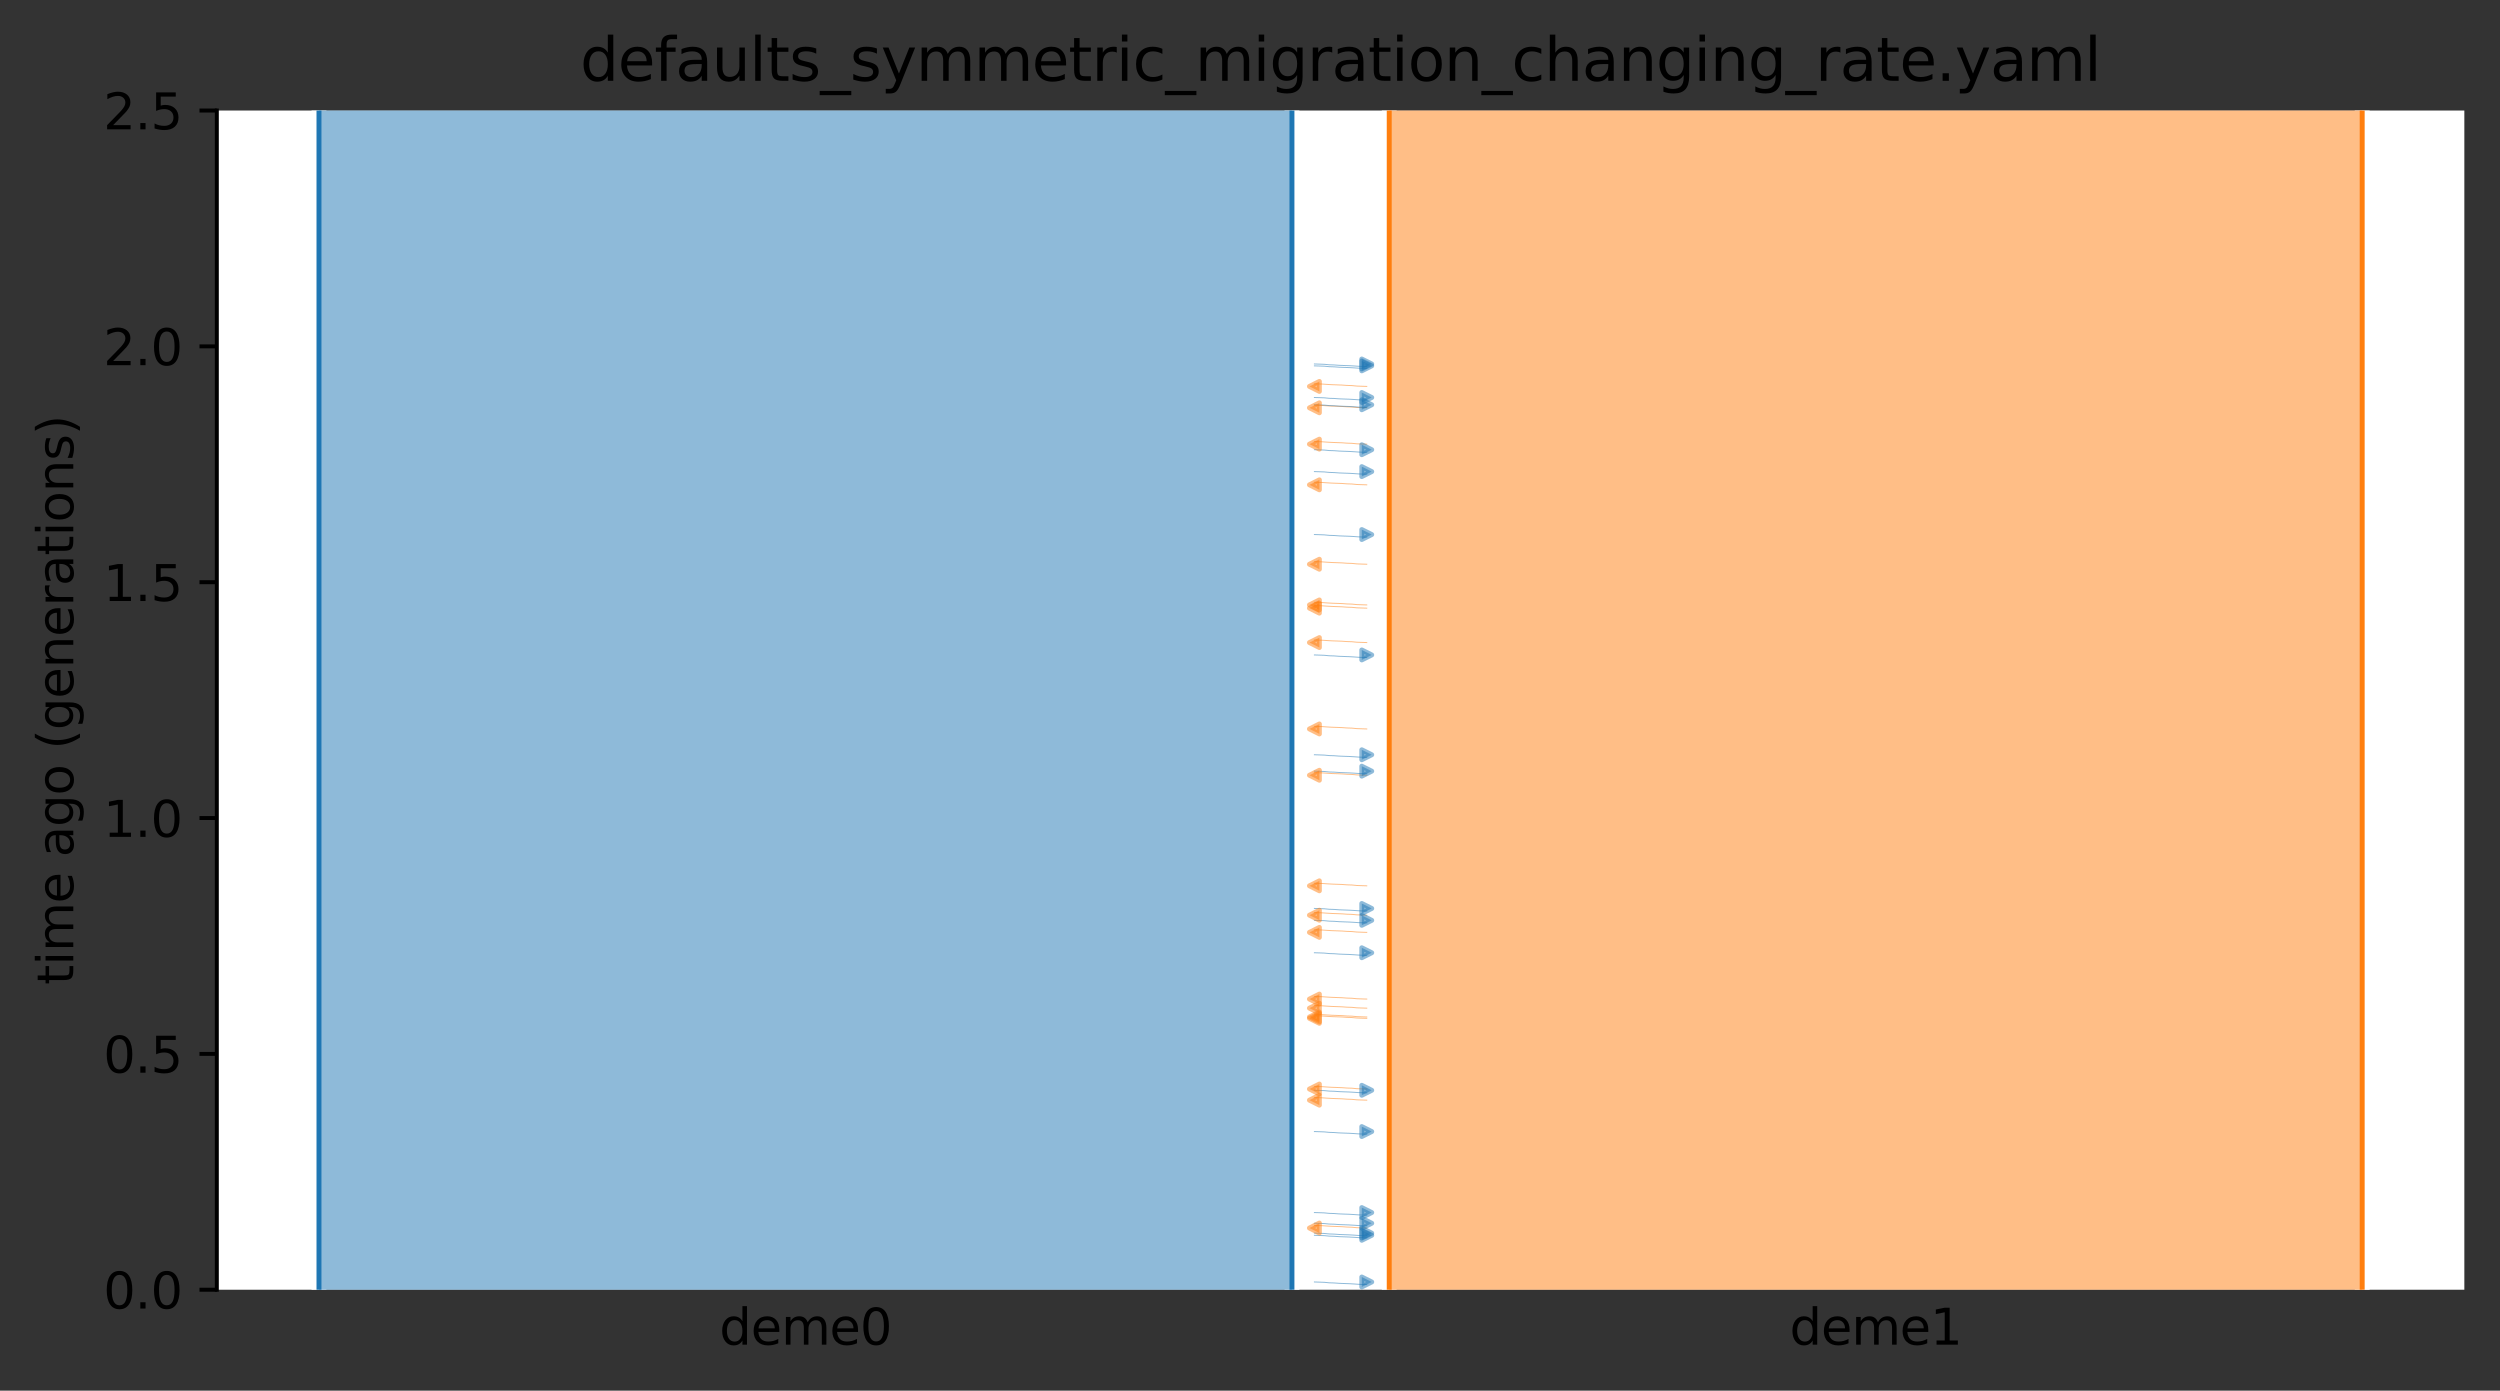 <?xml version="1.0" encoding="utf-8" standalone="no"?>
<!DOCTYPE svg PUBLIC "-//W3C//DTD SVG 1.1//EN"
  "http://www.w3.org/Graphics/SVG/1.1/DTD/svg11.dtd">
<svg xmlns:xlink="http://www.w3.org/1999/xlink" width="504.8pt" height="280.8pt" viewBox="0 0 504.8 280.8" xmlns="http://www.w3.org/2000/svg" version="1.1">
 <rect x="0" y="0" width="504.8" height="280.8" fill="#333333" stroke="none"/>
 <defs>
  <style type="text/css">*{stroke-linejoin: round; stroke-linecap: butt}</style>
 </defs>
 <g id="figure_1">
  <g id="patch_1">
   <path d="M 0 280.8 
L 504.8 280.8 
L 504.8 0 
L 0 0 
L 0 280.8 
z
" style="fill: none"/>
  </g>
  <g id="axes_1">
   <g id="patch_2">
    <path d="M 43.781 260.422 
L 497.6 260.422 
L 497.6 22.318 
L 43.781 22.318 
z
" style="fill: #ffffff"/>
   </g>
   <path d="M 275.975 122.148 
L 274.975 122.116 
L 273.975 122.079 
L 272.975 121.981 
L 271.975 121.949 
L 270.975 121.875 
L 269.975 121.837 
L 268.975 121.801 
L 267.975 121.744 
L 266.975 121.673 
L 265.406 121.621 
" clip-path="url(#p2b659c53b1)" style="fill: none; stroke: #ff7f0e; stroke-opacity: 0.5; stroke-width: 0.2; stroke-linecap: square"/>
   <path d="M 275.975 82.345 
L 274.975 82.314 
L 273.975 82.277 
L 272.975 82.179 
L 271.975 82.147 
L 270.975 82.073 
L 269.975 82.034 
L 268.975 81.999 
L 267.975 81.941 
L 266.975 81.871 
L 265.406 81.819 
" clip-path="url(#p2b659c53b1)" style="fill: none; stroke: #ff7f0e; stroke-opacity: 0.5; stroke-width: 0.2; stroke-linecap: square"/>
   <path d="M 275.975 97.896 
L 274.975 97.864 
L 273.975 97.827 
L 272.975 97.73 
L 271.975 97.697 
L 270.975 97.623 
L 269.975 97.585 
L 268.975 97.549 
L 267.975 97.492 
L 266.975 97.421 
L 265.406 97.369 
" clip-path="url(#p2b659c53b1)" style="fill: none; stroke: #ff7f0e; stroke-opacity: 0.5; stroke-width: 0.2; stroke-linecap: square"/>
   <path d="M 275.975 78.024 
L 274.975 77.992 
L 273.975 77.955 
L 272.975 77.858 
L 271.975 77.825 
L 270.975 77.752 
L 269.975 77.713 
L 268.975 77.678 
L 267.975 77.62 
L 266.975 77.55 
L 265.406 77.498 
" clip-path="url(#p2b659c53b1)" style="fill: none; stroke: #ff7f0e; stroke-opacity: 0.5; stroke-width: 0.2; stroke-linecap: square"/>
   <path d="M 275.975 122.799 
L 274.975 122.768 
L 273.975 122.731 
L 272.975 122.633 
L 271.975 122.601 
L 270.975 122.527 
L 269.975 122.489 
L 268.975 122.453 
L 267.975 122.395 
L 266.975 122.325 
L 265.406 122.273 
" clip-path="url(#p2b659c53b1)" style="fill: none; stroke: #ff7f0e; stroke-opacity: 0.5; stroke-width: 0.2; stroke-linecap: square"/>
   <path d="M 275.975 147.19 
L 274.975 147.158 
L 273.975 147.121 
L 272.975 147.024 
L 271.975 146.991 
L 270.975 146.918 
L 269.975 146.879 
L 268.975 146.844 
L 267.975 146.786 
L 266.975 146.716 
L 265.406 146.664 
" clip-path="url(#p2b659c53b1)" style="fill: none; stroke: #ff7f0e; stroke-opacity: 0.5; stroke-width: 0.2; stroke-linecap: square"/>
   <path d="M 275.975 113.93 
L 274.975 113.899 
L 273.975 113.862 
L 272.975 113.764 
L 271.975 113.732 
L 270.975 113.658 
L 269.975 113.62 
L 268.975 113.584 
L 267.975 113.527 
L 266.975 113.456 
L 265.406 113.404 
" clip-path="url(#p2b659c53b1)" style="fill: none; stroke: #ff7f0e; stroke-opacity: 0.5; stroke-width: 0.2; stroke-linecap: square"/>
   <path d="M 275.975 129.745 
L 274.975 129.713 
L 273.975 129.676 
L 272.975 129.579 
L 271.975 129.546 
L 270.975 129.473 
L 269.975 129.434 
L 268.975 129.399 
L 267.975 129.341 
L 266.975 129.271 
L 265.406 129.219 
" clip-path="url(#p2b659c53b1)" style="fill: none; stroke: #ff7f0e; stroke-opacity: 0.5; stroke-width: 0.2; stroke-linecap: square"/>
   <path d="M 275.975 156.538 
L 274.975 156.507 
L 273.975 156.47 
L 272.975 156.372 
L 271.975 156.339 
L 270.975 156.266 
L 269.975 156.227 
L 268.975 156.192 
L 267.975 156.134 
L 266.975 156.064 
L 265.406 156.012 
" clip-path="url(#p2b659c53b1)" style="fill: none; stroke: #ff7f0e; stroke-opacity: 0.5; stroke-width: 0.2; stroke-linecap: square"/>
   <path d="M 275.975 89.681 
L 274.975 89.649 
L 273.975 89.612 
L 272.975 89.515 
L 271.975 89.482 
L 270.975 89.408 
L 269.975 89.37 
L 268.975 89.334 
L 267.975 89.277 
L 266.975 89.206 
L 265.406 89.154 
" clip-path="url(#p2b659c53b1)" style="fill: none; stroke: #ff7f0e; stroke-opacity: 0.5; stroke-width: 0.2; stroke-linecap: square"/>
   <path d="M 265.406 80.261 
L 266.406 80.292 
L 267.406 80.329 
L 268.406 80.427 
L 269.406 80.459 
L 270.406 80.533 
L 271.406 80.572 
L 272.406 80.607 
L 273.406 80.665 
L 274.406 80.735 
L 275.975 80.787 
" clip-path="url(#p2b659c53b1)" style="fill: none; stroke: #1f77b4; stroke-opacity: 0.5; stroke-width: 0.2; stroke-linecap: square"/>
   <path d="M 265.406 155.712 
L 266.406 155.743 
L 267.406 155.78 
L 268.406 155.878 
L 269.406 155.91 
L 270.406 155.984 
L 271.406 156.022 
L 272.406 156.058 
L 273.406 156.115 
L 274.406 156.186 
L 275.975 156.238 
" clip-path="url(#p2b659c53b1)" style="fill: none; stroke: #1f77b4; stroke-opacity: 0.5; stroke-width: 0.2; stroke-linecap: square"/>
   <path d="M 265.406 132.248 
L 266.406 132.279 
L 267.406 132.316 
L 268.406 132.414 
L 269.406 132.446 
L 270.406 132.52 
L 271.406 132.558 
L 272.406 132.594 
L 273.406 132.651 
L 274.406 132.722 
L 275.975 132.774 
" clip-path="url(#p2b659c53b1)" style="fill: none; stroke: #1f77b4; stroke-opacity: 0.5; stroke-width: 0.2; stroke-linecap: square"/>
   <path d="M 265.406 95.224 
L 266.406 95.256 
L 267.406 95.292 
L 268.406 95.39 
L 269.406 95.423 
L 270.406 95.496 
L 271.406 95.535 
L 272.406 95.57 
L 273.406 95.628 
L 274.406 95.698 
L 275.975 95.75 
" clip-path="url(#p2b659c53b1)" style="fill: none; stroke: #1f77b4; stroke-opacity: 0.5; stroke-width: 0.2; stroke-linecap: square"/>
   <path d="M 265.406 73.493 
L 266.406 73.524 
L 267.406 73.561 
L 268.406 73.659 
L 269.406 73.691 
L 270.406 73.765 
L 271.406 73.803 
L 272.406 73.839 
L 273.406 73.896 
L 274.406 73.967 
L 275.975 74.019 
" clip-path="url(#p2b659c53b1)" style="fill: none; stroke: #1f77b4; stroke-opacity: 0.5; stroke-width: 0.2; stroke-linecap: square"/>
   <path d="M 265.406 73.875 
L 266.406 73.906 
L 267.406 73.943 
L 268.406 74.041 
L 269.406 74.073 
L 270.406 74.147 
L 271.406 74.185 
L 272.406 74.221 
L 273.406 74.279 
L 274.406 74.349 
L 275.975 74.401 
" clip-path="url(#p2b659c53b1)" style="fill: none; stroke: #1f77b4; stroke-opacity: 0.5; stroke-width: 0.2; stroke-linecap: square"/>
   <path d="M 265.406 152.401 
L 266.406 152.432 
L 267.406 152.469 
L 268.406 152.567 
L 269.406 152.599 
L 270.406 152.673 
L 271.406 152.712 
L 272.406 152.747 
L 273.406 152.805 
L 274.406 152.875 
L 275.975 152.927 
" clip-path="url(#p2b659c53b1)" style="fill: none; stroke: #1f77b4; stroke-opacity: 0.5; stroke-width: 0.2; stroke-linecap: square"/>
   <path d="M 265.406 81.732 
L 266.406 81.763 
L 267.406 81.8 
L 268.406 81.898 
L 269.406 81.93 
L 270.406 82.004 
L 271.406 82.042 
L 272.406 82.078 
L 273.406 82.135 
L 274.406 82.206 
L 275.975 82.258 
" clip-path="url(#p2b659c53b1)" style="fill: none; stroke: #1f77b4; stroke-opacity: 0.5; stroke-width: 0.2; stroke-linecap: square"/>
   <path d="M 265.406 90.808 
L 266.406 90.839 
L 267.406 90.876 
L 268.406 90.974 
L 269.406 91.006 
L 270.406 91.08 
L 271.406 91.119 
L 272.406 91.154 
L 273.406 91.212 
L 274.406 91.282 
L 275.975 91.334 
" clip-path="url(#p2b659c53b1)" style="fill: none; stroke: #1f77b4; stroke-opacity: 0.5; stroke-width: 0.2; stroke-linecap: square"/>
   <path d="M 265.406 107.933 
L 266.406 107.964 
L 267.406 108.001 
L 268.406 108.099 
L 269.406 108.131 
L 270.406 108.205 
L 271.406 108.244 
L 272.406 108.279 
L 273.406 108.337 
L 274.406 108.407 
L 275.975 108.459 
" clip-path="url(#p2b659c53b1)" style="fill: none; stroke: #1f77b4; stroke-opacity: 0.5; stroke-width: 0.2; stroke-linecap: square"/>
   <path d="M 275.975 178.865 
L 274.975 178.833 
L 273.975 178.796 
L 272.975 178.698 
L 271.975 178.666 
L 270.975 178.592 
L 269.975 178.554 
L 268.975 178.518 
L 267.975 178.461 
L 266.975 178.39 
L 265.406 178.338 
" clip-path="url(#p2b659c53b1)" style="fill: none; stroke: #ff7f0e; stroke-opacity: 0.5; stroke-width: 0.2; stroke-linecap: square"/>
   <path d="M 275.975 184.795 
L 274.975 184.763 
L 273.975 184.726 
L 272.975 184.629 
L 271.975 184.596 
L 270.975 184.523 
L 269.975 184.484 
L 268.975 184.449 
L 267.975 184.391 
L 266.975 184.321 
L 265.406 184.269 
" clip-path="url(#p2b659c53b1)" style="fill: none; stroke: #ff7f0e; stroke-opacity: 0.5; stroke-width: 0.2; stroke-linecap: square"/>
   <path d="M 275.975 201.732 
L 274.975 201.701 
L 273.975 201.664 
L 272.975 201.566 
L 271.975 201.534 
L 270.975 201.46 
L 269.975 201.422 
L 268.975 201.386 
L 267.975 201.328 
L 266.975 201.258 
L 265.406 201.206 
" clip-path="url(#p2b659c53b1)" style="fill: none; stroke: #ff7f0e; stroke-opacity: 0.5; stroke-width: 0.2; stroke-linecap: square"/>
   <path d="M 275.975 188.265 
L 274.975 188.233 
L 273.975 188.196 
L 272.975 188.099 
L 271.975 188.066 
L 270.975 187.992 
L 269.975 187.954 
L 268.975 187.918 
L 267.975 187.861 
L 266.975 187.79 
L 265.406 187.738 
" clip-path="url(#p2b659c53b1)" style="fill: none; stroke: #ff7f0e; stroke-opacity: 0.5; stroke-width: 0.2; stroke-linecap: square"/>
   <path d="M 275.975 219.896 
L 274.975 219.865 
L 273.975 219.828 
L 272.975 219.73 
L 271.975 219.698 
L 270.975 219.624 
L 269.975 219.585 
L 268.975 219.55 
L 267.975 219.492 
L 266.975 219.422 
L 265.406 219.37 
" clip-path="url(#p2b659c53b1)" style="fill: none; stroke: #ff7f0e; stroke-opacity: 0.5; stroke-width: 0.2; stroke-linecap: square"/>
   <path d="M 275.975 222.145 
L 274.975 222.114 
L 273.975 222.077 
L 272.975 221.979 
L 271.975 221.946 
L 270.975 221.873 
L 269.975 221.834 
L 268.975 221.799 
L 267.975 221.741 
L 266.975 221.671 
L 265.406 221.619 
" clip-path="url(#p2b659c53b1)" style="fill: none; stroke: #ff7f0e; stroke-opacity: 0.5; stroke-width: 0.2; stroke-linecap: square"/>
   <path d="M 275.975 205.348 
L 274.975 205.317 
L 273.975 205.28 
L 272.975 205.182 
L 271.975 205.149 
L 270.975 205.076 
L 269.975 205.037 
L 268.975 205.002 
L 267.975 204.944 
L 266.975 204.874 
L 265.406 204.822 
" clip-path="url(#p2b659c53b1)" style="fill: none; stroke: #ff7f0e; stroke-opacity: 0.5; stroke-width: 0.2; stroke-linecap: square"/>
   <path d="M 275.975 203.569 
L 274.975 203.537 
L 273.975 203.5 
L 272.975 203.402 
L 271.975 203.37 
L 270.975 203.296 
L 269.975 203.258 
L 268.975 203.222 
L 267.975 203.165 
L 266.975 203.094 
L 265.406 203.042 
" clip-path="url(#p2b659c53b1)" style="fill: none; stroke: #ff7f0e; stroke-opacity: 0.5; stroke-width: 0.2; stroke-linecap: square"/>
   <path d="M 275.975 247.965 
L 274.975 247.934 
L 273.975 247.897 
L 272.975 247.799 
L 271.975 247.767 
L 270.975 247.693 
L 269.975 247.654 
L 268.975 247.619 
L 267.975 247.561 
L 266.975 247.491 
L 265.406 247.439 
" clip-path="url(#p2b659c53b1)" style="fill: none; stroke: #ff7f0e; stroke-opacity: 0.5; stroke-width: 0.2; stroke-linecap: square"/>
   <path d="M 275.975 205.624 
L 274.975 205.593 
L 273.975 205.556 
L 272.975 205.458 
L 271.975 205.426 
L 270.975 205.352 
L 269.975 205.314 
L 268.975 205.278 
L 267.975 205.221 
L 266.975 205.15 
L 265.406 205.098 
" clip-path="url(#p2b659c53b1)" style="fill: none; stroke: #ff7f0e; stroke-opacity: 0.5; stroke-width: 0.2; stroke-linecap: square"/>
   <path d="M 265.406 248.995 
L 266.406 249.027 
L 267.406 249.063 
L 268.406 249.161 
L 269.406 249.194 
L 270.406 249.267 
L 271.406 249.306 
L 272.406 249.341 
L 273.406 249.399 
L 274.406 249.469 
L 275.975 249.521 
" clip-path="url(#p2b659c53b1)" style="fill: none; stroke: #1f77b4; stroke-opacity: 0.5; stroke-width: 0.2; stroke-linecap: square"/>
   <path d="M 265.406 258.857 
L 266.406 258.889 
L 267.406 258.926 
L 268.406 259.023 
L 269.406 259.056 
L 270.406 259.129 
L 271.406 259.168 
L 272.406 259.203 
L 273.406 259.261 
L 274.406 259.331 
L 275.975 259.383 
" clip-path="url(#p2b659c53b1)" style="fill: none; stroke: #1f77b4; stroke-opacity: 0.5; stroke-width: 0.2; stroke-linecap: square"/>
   <path d="M 265.406 249.432 
L 266.406 249.463 
L 267.406 249.5 
L 268.406 249.598 
L 269.406 249.631 
L 270.406 249.704 
L 271.406 249.743 
L 272.406 249.778 
L 273.406 249.836 
L 274.406 249.906 
L 275.975 249.958 
" clip-path="url(#p2b659c53b1)" style="fill: none; stroke: #1f77b4; stroke-opacity: 0.5; stroke-width: 0.2; stroke-linecap: square"/>
   <path d="M 265.406 183.434 
L 266.406 183.466 
L 267.406 183.503 
L 268.406 183.6 
L 269.406 183.633 
L 270.406 183.707 
L 271.406 183.745 
L 272.406 183.781 
L 273.406 183.838 
L 274.406 183.909 
L 275.975 183.961 
" clip-path="url(#p2b659c53b1)" style="fill: none; stroke: #1f77b4; stroke-opacity: 0.5; stroke-width: 0.2; stroke-linecap: square"/>
   <path d="M 265.406 220.15 
L 266.406 220.181 
L 267.406 220.218 
L 268.406 220.316 
L 269.406 220.348 
L 270.406 220.422 
L 271.406 220.461 
L 272.406 220.496 
L 273.406 220.554 
L 274.406 220.624 
L 275.975 220.676 
" clip-path="url(#p2b659c53b1)" style="fill: none; stroke: #1f77b4; stroke-opacity: 0.5; stroke-width: 0.2; stroke-linecap: square"/>
   <path d="M 265.406 192.379 
L 266.406 192.41 
L 267.406 192.447 
L 268.406 192.545 
L 269.406 192.578 
L 270.406 192.651 
L 271.406 192.69 
L 272.406 192.725 
L 273.406 192.783 
L 274.406 192.853 
L 275.975 192.905 
" clip-path="url(#p2b659c53b1)" style="fill: none; stroke: #1f77b4; stroke-opacity: 0.5; stroke-width: 0.2; stroke-linecap: square"/>
   <path d="M 265.406 228.483 
L 266.406 228.515 
L 267.406 228.552 
L 268.406 228.649 
L 269.406 228.682 
L 270.406 228.756 
L 271.406 228.794 
L 272.406 228.83 
L 273.406 228.887 
L 274.406 228.958 
L 275.975 229.01 
" clip-path="url(#p2b659c53b1)" style="fill: none; stroke: #1f77b4; stroke-opacity: 0.5; stroke-width: 0.2; stroke-linecap: square"/>
   <path d="M 265.406 244.838 
L 266.406 244.869 
L 267.406 244.906 
L 268.406 245.004 
L 269.406 245.037 
L 270.406 245.11 
L 271.406 245.149 
L 272.406 245.184 
L 273.406 245.242 
L 274.406 245.312 
L 275.975 245.364 
" clip-path="url(#p2b659c53b1)" style="fill: none; stroke: #1f77b4; stroke-opacity: 0.5; stroke-width: 0.2; stroke-linecap: square"/>
   <path d="M 265.406 246.994 
L 266.406 247.025 
L 267.406 247.062 
L 268.406 247.16 
L 269.406 247.192 
L 270.406 247.266 
L 271.406 247.304 
L 272.406 247.34 
L 273.406 247.397 
L 274.406 247.468 
L 275.975 247.52 
" clip-path="url(#p2b659c53b1)" style="fill: none; stroke: #1f77b4; stroke-opacity: 0.5; stroke-width: 0.2; stroke-linecap: square"/>
   <path d="M 265.406 185.833 
L 266.406 185.865 
L 267.406 185.902 
L 268.406 185.999 
L 269.406 186.032 
L 270.406 186.105 
L 271.406 186.144 
L 272.406 186.179 
L 273.406 186.237 
L 274.406 186.307 
L 275.975 186.359 
" clip-path="url(#p2b659c53b1)" style="fill: none; stroke: #1f77b4; stroke-opacity: 0.5; stroke-width: 0.2; stroke-linecap: square"/>
   <g id="patch_3">
    <path d="M 64.409 22.318 
L 64.409 260.422 
M 260.868 22.318 
L 260.868 260.422 
" clip-path="url(#p2b659c53b1)" style="fill: none; stroke: #ffffff; stroke-width: 3; stroke-linejoin: miter"/>
    <path d="M 64.409 22.318 
L 64.409 260.422 
M 260.868 22.318 
L 260.868 260.422 
" clip-path="url(#p2b659c53b1)" style="fill: none; stroke: #1f77b4; stroke-linejoin: miter"/>
    <g id="PolyCollection_1">
     <path d="M 260.868 22.318 
L 64.409 22.318 
L 64.409 260.422 
L 260.868 260.422 
L 260.868 260.422 
L 260.868 22.318 
z
" clip-path="url(#p2b659c53b1)" style="fill: #1f77b4; fill-opacity: 0.5"/>
    </g>
    <g id="patch_4">
     <path d="M 280.514 22.318 
L 280.514 260.422 
M 476.972 22.318 
L 476.972 260.422 
" clip-path="url(#p2b659c53b1)" style="fill: none; stroke: #ffffff; stroke-width: 3; stroke-linejoin: miter"/>
     <path d="M 280.514 22.318 
L 280.514 260.422 
M 476.972 22.318 
L 476.972 260.422 
" clip-path="url(#p2b659c53b1)" style="fill: none; stroke: #ff7f0e; stroke-linejoin: miter"/>
     <g id="PolyCollection_2">
      <path d="M 476.972 22.318 
L 280.514 22.318 
L 280.514 260.422 
L 476.972 260.422 
L 476.972 260.422 
L 476.972 22.318 
z
" clip-path="url(#p2b659c53b1)" style="fill: #ff7f0e; fill-opacity: 0.5"/>
     </g>
     <g id="matplotlib.axis_1">
      <g id="xtick_1">
       <g id="line2d_1"/>
       <g id="text_1">
        <!-- deme0 -->
        <g transform="translate(145.26 271.52)scale(0.1 -0.1)">
         <defs>
          <path id="DejaVuSans-64" d="M 2906 2969 
L 2906 4863 
L 3481 4863 
L 3481 0 
L 2906 0 
L 2906 525 
Q 2725 213 2448 61 
Q 2172 -91 1784 -91 
Q 1150 -91 751 415 
Q 353 922 353 1747 
Q 353 2572 751 3078 
Q 1150 3584 1784 3584 
Q 2172 3584 2448 3432 
Q 2725 3281 2906 2969 
z
M 947 1747 
Q 947 1113 1208 752 
Q 1469 391 1925 391 
Q 2381 391 2643 752 
Q 2906 1113 2906 1747 
Q 2906 2381 2643 2742 
Q 2381 3103 1925 3103 
Q 1469 3103 1208 2742 
Q 947 2381 947 1747 
z
" transform="scale(0.016)"/>
          <path id="DejaVuSans-65" d="M 3597 1894 
L 3597 1613 
L 953 1613 
Q 991 1019 1311 708 
Q 1631 397 2203 397 
Q 2534 397 2845 478 
Q 3156 559 3463 722 
L 3463 178 
Q 3153 47 2828 -22 
Q 2503 -91 2169 -91 
Q 1331 -91 842 396 
Q 353 884 353 1716 
Q 353 2575 817 3079 
Q 1281 3584 2069 3584 
Q 2775 3584 3186 3129 
Q 3597 2675 3597 1894 
z
M 3022 2063 
Q 3016 2534 2758 2815 
Q 2500 3097 2075 3097 
Q 1594 3097 1305 2825 
Q 1016 2553 972 2059 
L 3022 2063 
z
" transform="scale(0.016)"/>
          <path id="DejaVuSans-6d" d="M 3328 2828 
Q 3544 3216 3844 3400 
Q 4144 3584 4550 3584 
Q 5097 3584 5394 3201 
Q 5691 2819 5691 2113 
L 5691 0 
L 5113 0 
L 5113 2094 
Q 5113 2597 4934 2840 
Q 4756 3084 4391 3084 
Q 3944 3084 3684 2787 
Q 3425 2491 3425 1978 
L 3425 0 
L 2847 0 
L 2847 2094 
Q 2847 2600 2669 2842 
Q 2491 3084 2119 3084 
Q 1678 3084 1418 2786 
Q 1159 2488 1159 1978 
L 1159 0 
L 581 0 
L 581 3500 
L 1159 3500 
L 1159 2956 
Q 1356 3278 1631 3431 
Q 1906 3584 2284 3584 
Q 2666 3584 2933 3390 
Q 3200 3197 3328 2828 
z
" transform="scale(0.016)"/>
          <path id="DejaVuSans-30" d="M 2034 4250 
Q 1547 4250 1301 3770 
Q 1056 3291 1056 2328 
Q 1056 1369 1301 889 
Q 1547 409 2034 409 
Q 2525 409 2770 889 
Q 3016 1369 3016 2328 
Q 3016 3291 2770 3770 
Q 2525 4250 2034 4250 
z
M 2034 4750 
Q 2819 4750 3233 4129 
Q 3647 3509 3647 2328 
Q 3647 1150 3233 529 
Q 2819 -91 2034 -91 
Q 1250 -91 836 529 
Q 422 1150 422 2328 
Q 422 3509 836 4129 
Q 1250 4750 2034 4750 
z
" transform="scale(0.016)"/>
         </defs>
         <use xlink:href="#DejaVuSans-64"/>
         <use xlink:href="#DejaVuSans-65" x="63.477"/>
         <use xlink:href="#DejaVuSans-6d" x="125"/>
         <use xlink:href="#DejaVuSans-65" x="222.412"/>
         <use xlink:href="#DejaVuSans-30" x="283.936"/>
        </g>
       </g>
      </g>
      <g id="xtick_2">
       <g id="line2d_2"/>
       <g id="text_2">
        <!-- deme1 -->
        <g transform="translate(361.364 271.52)scale(0.1 -0.1)">
         <defs>
          <path id="DejaVuSans-31" d="M 794 531 
L 1825 531 
L 1825 4091 
L 703 3866 
L 703 4441 
L 1819 4666 
L 2450 4666 
L 2450 531 
L 3481 531 
L 3481 0 
L 794 0 
L 794 531 
z
" transform="scale(0.016)"/>
         </defs>
         <use xlink:href="#DejaVuSans-64"/>
         <use xlink:href="#DejaVuSans-65" x="63.477"/>
         <use xlink:href="#DejaVuSans-6d" x="125"/>
         <use xlink:href="#DejaVuSans-65" x="222.412"/>
         <use xlink:href="#DejaVuSans-31" x="283.936"/>
        </g>
       </g>
      </g>
     </g>
     <g id="matplotlib.axis_2">
      <g id="ytick_1">
       <g id="line2d_3">
        <defs>
         <path id="m6569a3d7a6" d="M 0 0 
L -3.5 0 
" style="stroke: #000000; stroke-width: 0.8"/>
        </defs>
        <g>
         <use xlink:href="#m6569a3d7a6" x="43.781" y="260.422" style="stroke: #000000; stroke-width: 0.8"/>
        </g>
       </g>
       <g id="text_3">
        <!-- 0.0 -->
        <g transform="translate(20.878 264.221)scale(0.1 -0.1)">
         <defs>
          <path id="DejaVuSans-2e" d="M 684 794 
L 1344 794 
L 1344 0 
L 684 0 
L 684 794 
z
" transform="scale(0.016)"/>
         </defs>
         <use xlink:href="#DejaVuSans-30"/>
         <use xlink:href="#DejaVuSans-2e" x="63.623"/>
         <use xlink:href="#DejaVuSans-30" x="95.41"/>
        </g>
       </g>
      </g>
      <g id="ytick_2">
       <g id="line2d_4">
        <g>
         <use xlink:href="#m6569a3d7a6" x="43.781" y="212.801" style="stroke: #000000; stroke-width: 0.8"/>
        </g>
       </g>
       <g id="text_4">
        <!-- 0.5 -->
        <g transform="translate(20.878 216.6)scale(0.1 -0.1)">
         <defs>
          <path id="DejaVuSans-35" d="M 691 4666 
L 3169 4666 
L 3169 4134 
L 1269 4134 
L 1269 2991 
Q 1406 3038 1543 3061 
Q 1681 3084 1819 3084 
Q 2600 3084 3056 2656 
Q 3513 2228 3513 1497 
Q 3513 744 3044 326 
Q 2575 -91 1722 -91 
Q 1428 -91 1123 -41 
Q 819 9 494 109 
L 494 744 
Q 775 591 1075 516 
Q 1375 441 1709 441 
Q 2250 441 2565 725 
Q 2881 1009 2881 1497 
Q 2881 1984 2565 2268 
Q 2250 2553 1709 2553 
Q 1456 2553 1204 2497 
Q 953 2441 691 2322 
L 691 4666 
z
" transform="scale(0.016)"/>
         </defs>
         <use xlink:href="#DejaVuSans-30"/>
         <use xlink:href="#DejaVuSans-2e" x="63.623"/>
         <use xlink:href="#DejaVuSans-35" x="95.41"/>
        </g>
       </g>
      </g>
      <g id="ytick_3">
       <g id="line2d_5">
        <g>
         <use xlink:href="#m6569a3d7a6" x="43.781" y="165.18" style="stroke: #000000; stroke-width: 0.8"/>
        </g>
       </g>
       <g id="text_5">
        <!-- 1.0 -->
        <g transform="translate(20.878 168.98)scale(0.1 -0.1)">
         <use xlink:href="#DejaVuSans-31"/>
         <use xlink:href="#DejaVuSans-2e" x="63.623"/>
         <use xlink:href="#DejaVuSans-30" x="95.41"/>
        </g>
       </g>
      </g>
      <g id="ytick_4">
       <g id="line2d_6">
        <g>
         <use xlink:href="#m6569a3d7a6" x="43.781" y="117.56" style="stroke: #000000; stroke-width: 0.8"/>
        </g>
       </g>
       <g id="text_6">
        <!-- 1.5 -->
        <g transform="translate(20.878 121.359)scale(0.1 -0.1)">
         <use xlink:href="#DejaVuSans-31"/>
         <use xlink:href="#DejaVuSans-2e" x="63.623"/>
         <use xlink:href="#DejaVuSans-35" x="95.41"/>
        </g>
       </g>
      </g>
      <g id="ytick_5">
       <g id="line2d_7">
        <g>
         <use xlink:href="#m6569a3d7a6" x="43.781" y="69.939" style="stroke: #000000; stroke-width: 0.8"/>
        </g>
       </g>
       <g id="text_7">
        <!-- 2.0 -->
        <g transform="translate(20.878 73.738)scale(0.1 -0.1)">
         <defs>
          <path id="DejaVuSans-32" d="M 1228 531 
L 3431 531 
L 3431 0 
L 469 0 
L 469 531 
Q 828 903 1448 1529 
Q 2069 2156 2228 2338 
Q 2531 2678 2651 2914 
Q 2772 3150 2772 3378 
Q 2772 3750 2511 3984 
Q 2250 4219 1831 4219 
Q 1534 4219 1204 4116 
Q 875 4013 500 3803 
L 500 4441 
Q 881 4594 1212 4672 
Q 1544 4750 1819 4750 
Q 2544 4750 2975 4387 
Q 3406 4025 3406 3419 
Q 3406 3131 3298 2873 
Q 3191 2616 2906 2266 
Q 2828 2175 2409 1742 
Q 1991 1309 1228 531 
z
" transform="scale(0.016)"/>
         </defs>
         <use xlink:href="#DejaVuSans-32"/>
         <use xlink:href="#DejaVuSans-2e" x="63.623"/>
         <use xlink:href="#DejaVuSans-30" x="95.41"/>
        </g>
       </g>
      </g>
      <g id="ytick_6">
       <g id="line2d_8">
        <g>
         <use xlink:href="#m6569a3d7a6" x="43.781" y="22.318" style="stroke: #000000; stroke-width: 0.8"/>
        </g>
       </g>
       <g id="text_8">
        <!-- 2.5 -->
        <g transform="translate(20.878 26.117)scale(0.1 -0.1)">
         <use xlink:href="#DejaVuSans-32"/>
         <use xlink:href="#DejaVuSans-2e" x="63.623"/>
         <use xlink:href="#DejaVuSans-35" x="95.41"/>
        </g>
       </g>
      </g>
      <g id="text_9">
       <!-- time ago (generations) -->
       <g transform="translate(14.798 198.841)rotate(-90)scale(0.1 -0.1)">
        <defs>
         <path id="DejaVuSans-74" d="M 1172 4494 
L 1172 3500 
L 2356 3500 
L 2356 3053 
L 1172 3053 
L 1172 1153 
Q 1172 725 1289 603 
Q 1406 481 1766 481 
L 2356 481 
L 2356 0 
L 1766 0 
Q 1100 0 847 248 
Q 594 497 594 1153 
L 594 3053 
L 172 3053 
L 172 3500 
L 594 3500 
L 594 4494 
L 1172 4494 
z
" transform="scale(0.016)"/>
         <path id="DejaVuSans-69" d="M 603 3500 
L 1178 3500 
L 1178 0 
L 603 0 
L 603 3500 
z
M 603 4863 
L 1178 4863 
L 1178 4134 
L 603 4134 
L 603 4863 
z
" transform="scale(0.016)"/>
         <path id="DejaVuSans-20" transform="scale(0.016)"/>
         <path id="DejaVuSans-61" d="M 2194 1759 
Q 1497 1759 1228 1600 
Q 959 1441 959 1056 
Q 959 750 1161 570 
Q 1363 391 1709 391 
Q 2188 391 2477 730 
Q 2766 1069 2766 1631 
L 2766 1759 
L 2194 1759 
z
M 3341 1997 
L 3341 0 
L 2766 0 
L 2766 531 
Q 2569 213 2275 61 
Q 1981 -91 1556 -91 
Q 1019 -91 701 211 
Q 384 513 384 1019 
Q 384 1609 779 1909 
Q 1175 2209 1959 2209 
L 2766 2209 
L 2766 2266 
Q 2766 2663 2505 2880 
Q 2244 3097 1772 3097 
Q 1472 3097 1187 3025 
Q 903 2953 641 2809 
L 641 3341 
Q 956 3463 1253 3523 
Q 1550 3584 1831 3584 
Q 2591 3584 2966 3190 
Q 3341 2797 3341 1997 
z
" transform="scale(0.016)"/>
         <path id="DejaVuSans-67" d="M 2906 1791 
Q 2906 2416 2648 2759 
Q 2391 3103 1925 3103 
Q 1463 3103 1205 2759 
Q 947 2416 947 1791 
Q 947 1169 1205 825 
Q 1463 481 1925 481 
Q 2391 481 2648 825 
Q 2906 1169 2906 1791 
z
M 3481 434 
Q 3481 -459 3084 -895 
Q 2688 -1331 1869 -1331 
Q 1566 -1331 1297 -1286 
Q 1028 -1241 775 -1147 
L 775 -588 
Q 1028 -725 1275 -790 
Q 1522 -856 1778 -856 
Q 2344 -856 2625 -561 
Q 2906 -266 2906 331 
L 2906 616 
Q 2728 306 2450 153 
Q 2172 0 1784 0 
Q 1141 0 747 490 
Q 353 981 353 1791 
Q 353 2603 747 3093 
Q 1141 3584 1784 3584 
Q 2172 3584 2450 3431 
Q 2728 3278 2906 2969 
L 2906 3500 
L 3481 3500 
L 3481 434 
z
" transform="scale(0.016)"/>
         <path id="DejaVuSans-6f" d="M 1959 3097 
Q 1497 3097 1228 2736 
Q 959 2375 959 1747 
Q 959 1119 1226 758 
Q 1494 397 1959 397 
Q 2419 397 2687 759 
Q 2956 1122 2956 1747 
Q 2956 2369 2687 2733 
Q 2419 3097 1959 3097 
z
M 1959 3584 
Q 2709 3584 3137 3096 
Q 3566 2609 3566 1747 
Q 3566 888 3137 398 
Q 2709 -91 1959 -91 
Q 1206 -91 779 398 
Q 353 888 353 1747 
Q 353 2609 779 3096 
Q 1206 3584 1959 3584 
z
" transform="scale(0.016)"/>
         <path id="DejaVuSans-28" d="M 1984 4856 
Q 1566 4138 1362 3434 
Q 1159 2731 1159 2009 
Q 1159 1288 1364 580 
Q 1569 -128 1984 -844 
L 1484 -844 
Q 1016 -109 783 600 
Q 550 1309 550 2009 
Q 550 2706 781 3412 
Q 1013 4119 1484 4856 
L 1984 4856 
z
" transform="scale(0.016)"/>
         <path id="DejaVuSans-6e" d="M 3513 2113 
L 3513 0 
L 2938 0 
L 2938 2094 
Q 2938 2591 2744 2837 
Q 2550 3084 2163 3084 
Q 1697 3084 1428 2787 
Q 1159 2491 1159 1978 
L 1159 0 
L 581 0 
L 581 3500 
L 1159 3500 
L 1159 2956 
Q 1366 3272 1645 3428 
Q 1925 3584 2291 3584 
Q 2894 3584 3203 3211 
Q 3513 2838 3513 2113 
z
" transform="scale(0.016)"/>
         <path id="DejaVuSans-72" d="M 2631 2963 
Q 2534 3019 2420 3045 
Q 2306 3072 2169 3072 
Q 1681 3072 1420 2755 
Q 1159 2438 1159 1844 
L 1159 0 
L 581 0 
L 581 3500 
L 1159 3500 
L 1159 2956 
Q 1341 3275 1631 3429 
Q 1922 3584 2338 3584 
Q 2397 3584 2469 3576 
Q 2541 3569 2628 3553 
L 2631 2963 
z
" transform="scale(0.016)"/>
         <path id="DejaVuSans-73" d="M 2834 3397 
L 2834 2853 
Q 2591 2978 2328 3040 
Q 2066 3103 1784 3103 
Q 1356 3103 1142 2972 
Q 928 2841 928 2578 
Q 928 2378 1081 2264 
Q 1234 2150 1697 2047 
L 1894 2003 
Q 2506 1872 2764 1633 
Q 3022 1394 3022 966 
Q 3022 478 2636 193 
Q 2250 -91 1575 -91 
Q 1294 -91 989 -36 
Q 684 19 347 128 
L 347 722 
Q 666 556 975 473 
Q 1284 391 1588 391 
Q 1994 391 2212 530 
Q 2431 669 2431 922 
Q 2431 1156 2273 1281 
Q 2116 1406 1581 1522 
L 1381 1569 
Q 847 1681 609 1914 
Q 372 2147 372 2553 
Q 372 3047 722 3315 
Q 1072 3584 1716 3584 
Q 2034 3584 2315 3537 
Q 2597 3491 2834 3397 
z
" transform="scale(0.016)"/>
         <path id="DejaVuSans-29" d="M 513 4856 
L 1013 4856 
Q 1481 4119 1714 3412 
Q 1947 2706 1947 2009 
Q 1947 1309 1714 600 
Q 1481 -109 1013 -844 
L 513 -844 
Q 928 -128 1133 580 
Q 1338 1288 1338 2009 
Q 1338 2731 1133 3434 
Q 928 4138 513 4856 
z
" transform="scale(0.016)"/>
        </defs>
        <use xlink:href="#DejaVuSans-74"/>
        <use xlink:href="#DejaVuSans-69" x="39.209"/>
        <use xlink:href="#DejaVuSans-6d" x="66.992"/>
        <use xlink:href="#DejaVuSans-65" x="164.404"/>
        <use xlink:href="#DejaVuSans-20" x="225.928"/>
        <use xlink:href="#DejaVuSans-61" x="257.715"/>
        <use xlink:href="#DejaVuSans-67" x="318.994"/>
        <use xlink:href="#DejaVuSans-6f" x="382.471"/>
        <use xlink:href="#DejaVuSans-20" x="443.652"/>
        <use xlink:href="#DejaVuSans-28" x="475.439"/>
        <use xlink:href="#DejaVuSans-67" x="514.453"/>
        <use xlink:href="#DejaVuSans-65" x="577.93"/>
        <use xlink:href="#DejaVuSans-6e" x="639.453"/>
        <use xlink:href="#DejaVuSans-65" x="702.832"/>
        <use xlink:href="#DejaVuSans-72" x="764.355"/>
        <use xlink:href="#DejaVuSans-61" x="805.469"/>
        <use xlink:href="#DejaVuSans-74" x="866.748"/>
        <use xlink:href="#DejaVuSans-69" x="905.957"/>
        <use xlink:href="#DejaVuSans-6f" x="933.74"/>
        <use xlink:href="#DejaVuSans-6e" x="994.922"/>
        <use xlink:href="#DejaVuSans-73" x="1058.301"/>
        <use xlink:href="#DejaVuSans-29" x="1110.4"/>
       </g>
      </g>
     </g>
     <path d="M 264.406 122.148 
L 266.406 123.148 
L 266.406 121.148 
z
" clip-path="url(#p2b659c53b1)" style="fill: #ff7f0e; fill-opacity: 0.5; stroke: #ff7f0e; stroke-opacity: 0.5; stroke-linejoin: miter"/>
     <path d="M 264.406 82.345 
L 266.406 83.345 
L 266.406 81.345 
z
" clip-path="url(#p2b659c53b1)" style="fill: #ff7f0e; fill-opacity: 0.5; stroke: #ff7f0e; stroke-opacity: 0.5; stroke-linejoin: miter"/>
     <path d="M 264.406 97.896 
L 266.406 98.896 
L 266.406 96.896 
z
" clip-path="url(#p2b659c53b1)" style="fill: #ff7f0e; fill-opacity: 0.5; stroke: #ff7f0e; stroke-opacity: 0.5; stroke-linejoin: miter"/>
     <path d="M 264.406 78.024 
L 266.406 79.024 
L 266.406 77.024 
z
" clip-path="url(#p2b659c53b1)" style="fill: #ff7f0e; fill-opacity: 0.5; stroke: #ff7f0e; stroke-opacity: 0.5; stroke-linejoin: miter"/>
     <path d="M 264.406 122.799 
L 266.406 123.799 
L 266.406 121.799 
z
" clip-path="url(#p2b659c53b1)" style="fill: #ff7f0e; fill-opacity: 0.5; stroke: #ff7f0e; stroke-opacity: 0.5; stroke-linejoin: miter"/>
     <path d="M 264.406 147.19 
L 266.406 148.19 
L 266.406 146.19 
z
" clip-path="url(#p2b659c53b1)" style="fill: #ff7f0e; fill-opacity: 0.5; stroke: #ff7f0e; stroke-opacity: 0.5; stroke-linejoin: miter"/>
     <path d="M 264.406 113.93 
L 266.406 114.93 
L 266.406 112.93 
z
" clip-path="url(#p2b659c53b1)" style="fill: #ff7f0e; fill-opacity: 0.5; stroke: #ff7f0e; stroke-opacity: 0.5; stroke-linejoin: miter"/>
     <path d="M 264.406 129.745 
L 266.406 130.745 
L 266.406 128.745 
z
" clip-path="url(#p2b659c53b1)" style="fill: #ff7f0e; fill-opacity: 0.5; stroke: #ff7f0e; stroke-opacity: 0.5; stroke-linejoin: miter"/>
     <path d="M 264.406 156.538 
L 266.406 157.538 
L 266.406 155.538 
z
" clip-path="url(#p2b659c53b1)" style="fill: #ff7f0e; fill-opacity: 0.5; stroke: #ff7f0e; stroke-opacity: 0.5; stroke-linejoin: miter"/>
     <path d="M 264.406 89.681 
L 266.406 90.681 
L 266.406 88.681 
z
" clip-path="url(#p2b659c53b1)" style="fill: #ff7f0e; fill-opacity: 0.5; stroke: #ff7f0e; stroke-opacity: 0.5; stroke-linejoin: miter"/>
     <path d="M 276.975 80.261 
L 274.975 79.261 
L 274.975 81.261 
z
" clip-path="url(#p2b659c53b1)" style="fill: #1f77b4; fill-opacity: 0.5; stroke: #1f77b4; stroke-opacity: 0.5; stroke-linejoin: miter"/>
     <path d="M 276.975 155.712 
L 274.975 154.712 
L 274.975 156.712 
z
" clip-path="url(#p2b659c53b1)" style="fill: #1f77b4; fill-opacity: 0.5; stroke: #1f77b4; stroke-opacity: 0.5; stroke-linejoin: miter"/>
     <path d="M 276.975 132.248 
L 274.975 131.248 
L 274.975 133.248 
z
" clip-path="url(#p2b659c53b1)" style="fill: #1f77b4; fill-opacity: 0.5; stroke: #1f77b4; stroke-opacity: 0.5; stroke-linejoin: miter"/>
     <path d="M 276.975 95.224 
L 274.975 94.224 
L 274.975 96.224 
z
" clip-path="url(#p2b659c53b1)" style="fill: #1f77b4; fill-opacity: 0.5; stroke: #1f77b4; stroke-opacity: 0.5; stroke-linejoin: miter"/>
     <path d="M 276.975 73.493 
L 274.975 72.493 
L 274.975 74.493 
z
" clip-path="url(#p2b659c53b1)" style="fill: #1f77b4; fill-opacity: 0.5; stroke: #1f77b4; stroke-opacity: 0.5; stroke-linejoin: miter"/>
     <path d="M 276.975 73.875 
L 274.975 72.875 
L 274.975 74.875 
z
" clip-path="url(#p2b659c53b1)" style="fill: #1f77b4; fill-opacity: 0.5; stroke: #1f77b4; stroke-opacity: 0.5; stroke-linejoin: miter"/>
     <path d="M 276.975 152.401 
L 274.975 151.401 
L 274.975 153.401 
z
" clip-path="url(#p2b659c53b1)" style="fill: #1f77b4; fill-opacity: 0.5; stroke: #1f77b4; stroke-opacity: 0.5; stroke-linejoin: miter"/>
     <path d="M 276.975 81.732 
L 274.975 80.732 
L 274.975 82.732 
z
" clip-path="url(#p2b659c53b1)" style="fill: #1f77b4; fill-opacity: 0.5; stroke: #1f77b4; stroke-opacity: 0.5; stroke-linejoin: miter"/>
     <path d="M 276.975 90.808 
L 274.975 89.808 
L 274.975 91.808 
z
" clip-path="url(#p2b659c53b1)" style="fill: #1f77b4; fill-opacity: 0.5; stroke: #1f77b4; stroke-opacity: 0.5; stroke-linejoin: miter"/>
     <path d="M 276.975 107.933 
L 274.975 106.933 
L 274.975 108.933 
z
" clip-path="url(#p2b659c53b1)" style="fill: #1f77b4; fill-opacity: 0.5; stroke: #1f77b4; stroke-opacity: 0.5; stroke-linejoin: miter"/>
     <path d="M 264.406 178.865 
L 266.406 179.865 
L 266.406 177.865 
z
" clip-path="url(#p2b659c53b1)" style="fill: #ff7f0e; fill-opacity: 0.5; stroke: #ff7f0e; stroke-opacity: 0.5; stroke-linejoin: miter"/>
     <path d="M 264.406 184.795 
L 266.406 185.795 
L 266.406 183.795 
z
" clip-path="url(#p2b659c53b1)" style="fill: #ff7f0e; fill-opacity: 0.5; stroke: #ff7f0e; stroke-opacity: 0.5; stroke-linejoin: miter"/>
     <path d="M 264.406 201.732 
L 266.406 202.732 
L 266.406 200.732 
z
" clip-path="url(#p2b659c53b1)" style="fill: #ff7f0e; fill-opacity: 0.5; stroke: #ff7f0e; stroke-opacity: 0.5; stroke-linejoin: miter"/>
     <path d="M 264.406 188.265 
L 266.406 189.265 
L 266.406 187.265 
z
" clip-path="url(#p2b659c53b1)" style="fill: #ff7f0e; fill-opacity: 0.5; stroke: #ff7f0e; stroke-opacity: 0.5; stroke-linejoin: miter"/>
     <path d="M 264.406 219.896 
L 266.406 220.896 
L 266.406 218.896 
z
" clip-path="url(#p2b659c53b1)" style="fill: #ff7f0e; fill-opacity: 0.5; stroke: #ff7f0e; stroke-opacity: 0.5; stroke-linejoin: miter"/>
     <path d="M 264.406 222.145 
L 266.406 223.145 
L 266.406 221.145 
z
" clip-path="url(#p2b659c53b1)" style="fill: #ff7f0e; fill-opacity: 0.5; stroke: #ff7f0e; stroke-opacity: 0.5; stroke-linejoin: miter"/>
     <path d="M 264.406 205.348 
L 266.406 206.348 
L 266.406 204.348 
z
" clip-path="url(#p2b659c53b1)" style="fill: #ff7f0e; fill-opacity: 0.5; stroke: #ff7f0e; stroke-opacity: 0.5; stroke-linejoin: miter"/>
     <path d="M 264.406 203.569 
L 266.406 204.569 
L 266.406 202.569 
z
" clip-path="url(#p2b659c53b1)" style="fill: #ff7f0e; fill-opacity: 0.5; stroke: #ff7f0e; stroke-opacity: 0.5; stroke-linejoin: miter"/>
     <path d="M 264.406 247.965 
L 266.406 248.965 
L 266.406 246.965 
z
" clip-path="url(#p2b659c53b1)" style="fill: #ff7f0e; fill-opacity: 0.5; stroke: #ff7f0e; stroke-opacity: 0.5; stroke-linejoin: miter"/>
     <path d="M 264.406 205.624 
L 266.406 206.624 
L 266.406 204.624 
z
" clip-path="url(#p2b659c53b1)" style="fill: #ff7f0e; fill-opacity: 0.5; stroke: #ff7f0e; stroke-opacity: 0.5; stroke-linejoin: miter"/>
     <path d="M 276.975 248.995 
L 274.975 247.995 
L 274.975 249.995 
z
" clip-path="url(#p2b659c53b1)" style="fill: #1f77b4; fill-opacity: 0.5; stroke: #1f77b4; stroke-opacity: 0.5; stroke-linejoin: miter"/>
     <path d="M 276.975 258.857 
L 274.975 257.857 
L 274.975 259.857 
z
" clip-path="url(#p2b659c53b1)" style="fill: #1f77b4; fill-opacity: 0.5; stroke: #1f77b4; stroke-opacity: 0.5; stroke-linejoin: miter"/>
     <path d="M 276.975 249.432 
L 274.975 248.432 
L 274.975 250.432 
z
" clip-path="url(#p2b659c53b1)" style="fill: #1f77b4; fill-opacity: 0.5; stroke: #1f77b4; stroke-opacity: 0.5; stroke-linejoin: miter"/>
     <path d="M 276.975 183.434 
L 274.975 182.434 
L 274.975 184.434 
z
" clip-path="url(#p2b659c53b1)" style="fill: #1f77b4; fill-opacity: 0.5; stroke: #1f77b4; stroke-opacity: 0.5; stroke-linejoin: miter"/>
     <path d="M 276.975 220.15 
L 274.975 219.15 
L 274.975 221.15 
z
" clip-path="url(#p2b659c53b1)" style="fill: #1f77b4; fill-opacity: 0.5; stroke: #1f77b4; stroke-opacity: 0.5; stroke-linejoin: miter"/>
     <path d="M 276.975 192.379 
L 274.975 191.379 
L 274.975 193.379 
z
" clip-path="url(#p2b659c53b1)" style="fill: #1f77b4; fill-opacity: 0.5; stroke: #1f77b4; stroke-opacity: 0.5; stroke-linejoin: miter"/>
     <path d="M 276.975 228.483 
L 274.975 227.483 
L 274.975 229.483 
z
" clip-path="url(#p2b659c53b1)" style="fill: #1f77b4; fill-opacity: 0.5; stroke: #1f77b4; stroke-opacity: 0.5; stroke-linejoin: miter"/>
     <path d="M 276.975 244.838 
L 274.975 243.838 
L 274.975 245.838 
z
" clip-path="url(#p2b659c53b1)" style="fill: #1f77b4; fill-opacity: 0.5; stroke: #1f77b4; stroke-opacity: 0.5; stroke-linejoin: miter"/>
     <path d="M 276.975 246.994 
L 274.975 245.994 
L 274.975 247.994 
z
" clip-path="url(#p2b659c53b1)" style="fill: #1f77b4; fill-opacity: 0.5; stroke: #1f77b4; stroke-opacity: 0.5; stroke-linejoin: miter"/>
     <path d="M 276.975 185.833 
L 274.975 184.833 
L 274.975 186.833 
z
" clip-path="url(#p2b659c53b1)" style="fill: #1f77b4; fill-opacity: 0.5; stroke: #1f77b4; stroke-opacity: 0.5; stroke-linejoin: miter"/>
     <g id="patch_5">
      <path d="M 43.781 260.422 
L 43.781 22.318 
" style="fill: none; stroke: #000000; stroke-width: 0.8; stroke-linejoin: miter; stroke-linecap: square"/>
     </g>
     <g id="text_10">
      <!-- defaults_symmetric_migration_changing_rate.yaml -->
      <g transform="translate(117.153 16.318)scale(0.12 -0.12)">
       <defs>
        <path id="DejaVuSans-66" d="M 2375 4863 
L 2375 4384 
L 1825 4384 
Q 1516 4384 1395 4259 
Q 1275 4134 1275 3809 
L 1275 3500 
L 2222 3500 
L 2222 3053 
L 1275 3053 
L 1275 0 
L 697 0 
L 697 3053 
L 147 3053 
L 147 3500 
L 697 3500 
L 697 3744 
Q 697 4328 969 4595 
Q 1241 4863 1831 4863 
L 2375 4863 
z
" transform="scale(0.016)"/>
        <path id="DejaVuSans-75" d="M 544 1381 
L 544 3500 
L 1119 3500 
L 1119 1403 
Q 1119 906 1312 657 
Q 1506 409 1894 409 
Q 2359 409 2629 706 
Q 2900 1003 2900 1516 
L 2900 3500 
L 3475 3500 
L 3475 0 
L 2900 0 
L 2900 538 
Q 2691 219 2414 64 
Q 2138 -91 1772 -91 
Q 1169 -91 856 284 
Q 544 659 544 1381 
z
M 1991 3584 
L 1991 3584 
z
" transform="scale(0.016)"/>
        <path id="DejaVuSans-6c" d="M 603 4863 
L 1178 4863 
L 1178 0 
L 603 0 
L 603 4863 
z
" transform="scale(0.016)"/>
        <path id="DejaVuSans-5f" d="M 3263 -1063 
L 3263 -1509 
L -63 -1509 
L -63 -1063 
L 3263 -1063 
z
" transform="scale(0.016)"/>
        <path id="DejaVuSans-79" d="M 2059 -325 
Q 1816 -950 1584 -1140 
Q 1353 -1331 966 -1331 
L 506 -1331 
L 506 -850 
L 844 -850 
Q 1081 -850 1212 -737 
Q 1344 -625 1503 -206 
L 1606 56 
L 191 3500 
L 800 3500 
L 1894 763 
L 2988 3500 
L 3597 3500 
L 2059 -325 
z
" transform="scale(0.016)"/>
        <path id="DejaVuSans-63" d="M 3122 3366 
L 3122 2828 
Q 2878 2963 2633 3030 
Q 2388 3097 2138 3097 
Q 1578 3097 1268 2742 
Q 959 2388 959 1747 
Q 959 1106 1268 751 
Q 1578 397 2138 397 
Q 2388 397 2633 464 
Q 2878 531 3122 666 
L 3122 134 
Q 2881 22 2623 -34 
Q 2366 -91 2075 -91 
Q 1284 -91 818 406 
Q 353 903 353 1747 
Q 353 2603 823 3093 
Q 1294 3584 2113 3584 
Q 2378 3584 2631 3529 
Q 2884 3475 3122 3366 
z
" transform="scale(0.016)"/>
        <path id="DejaVuSans-68" d="M 3513 2113 
L 3513 0 
L 2938 0 
L 2938 2094 
Q 2938 2591 2744 2837 
Q 2550 3084 2163 3084 
Q 1697 3084 1428 2787 
Q 1159 2491 1159 1978 
L 1159 0 
L 581 0 
L 581 4863 
L 1159 4863 
L 1159 2956 
Q 1366 3272 1645 3428 
Q 1925 3584 2291 3584 
Q 2894 3584 3203 3211 
Q 3513 2838 3513 2113 
z
" transform="scale(0.016)"/>
       </defs>
       <use xlink:href="#DejaVuSans-64"/>
       <use xlink:href="#DejaVuSans-65" x="63.477"/>
       <use xlink:href="#DejaVuSans-66" x="125"/>
       <use xlink:href="#DejaVuSans-61" x="160.205"/>
       <use xlink:href="#DejaVuSans-75" x="221.484"/>
       <use xlink:href="#DejaVuSans-6c" x="284.863"/>
       <use xlink:href="#DejaVuSans-74" x="312.646"/>
       <use xlink:href="#DejaVuSans-73" x="351.855"/>
       <use xlink:href="#DejaVuSans-5f" x="403.955"/>
       <use xlink:href="#DejaVuSans-73" x="453.955"/>
       <use xlink:href="#DejaVuSans-79" x="506.055"/>
       <use xlink:href="#DejaVuSans-6d" x="565.234"/>
       <use xlink:href="#DejaVuSans-6d" x="662.646"/>
       <use xlink:href="#DejaVuSans-65" x="760.059"/>
       <use xlink:href="#DejaVuSans-74" x="821.582"/>
       <use xlink:href="#DejaVuSans-72" x="860.791"/>
       <use xlink:href="#DejaVuSans-69" x="901.904"/>
       <use xlink:href="#DejaVuSans-63" x="929.688"/>
       <use xlink:href="#DejaVuSans-5f" x="984.668"/>
       <use xlink:href="#DejaVuSans-6d" x="1034.668"/>
       <use xlink:href="#DejaVuSans-69" x="1132.08"/>
       <use xlink:href="#DejaVuSans-67" x="1159.863"/>
       <use xlink:href="#DejaVuSans-72" x="1223.34"/>
       <use xlink:href="#DejaVuSans-61" x="1264.453"/>
       <use xlink:href="#DejaVuSans-74" x="1325.732"/>
       <use xlink:href="#DejaVuSans-69" x="1364.941"/>
       <use xlink:href="#DejaVuSans-6f" x="1392.725"/>
       <use xlink:href="#DejaVuSans-6e" x="1453.906"/>
       <use xlink:href="#DejaVuSans-5f" x="1517.285"/>
       <use xlink:href="#DejaVuSans-63" x="1567.285"/>
       <use xlink:href="#DejaVuSans-68" x="1622.266"/>
       <use xlink:href="#DejaVuSans-61" x="1685.645"/>
       <use xlink:href="#DejaVuSans-6e" x="1746.924"/>
       <use xlink:href="#DejaVuSans-67" x="1810.303"/>
       <use xlink:href="#DejaVuSans-69" x="1873.779"/>
       <use xlink:href="#DejaVuSans-6e" x="1901.562"/>
       <use xlink:href="#DejaVuSans-67" x="1964.941"/>
       <use xlink:href="#DejaVuSans-5f" x="2028.418"/>
       <use xlink:href="#DejaVuSans-72" x="2078.418"/>
       <use xlink:href="#DejaVuSans-61" x="2119.531"/>
       <use xlink:href="#DejaVuSans-74" x="2180.811"/>
       <use xlink:href="#DejaVuSans-65" x="2220.02"/>
       <use xlink:href="#DejaVuSans-2e" x="2281.543"/>
       <use xlink:href="#DejaVuSans-79" x="2313.33"/>
       <use xlink:href="#DejaVuSans-61" x="2372.51"/>
       <use xlink:href="#DejaVuSans-6d" x="2433.789"/>
       <use xlink:href="#DejaVuSans-6c" x="2531.201"/>
      </g>
     </g>
    </g>
   </g>
   <defs>
    <clipPath id="p2b659c53b1">
     <rect x="43.781" y="22.318" width="453.819" height="238.104"/>
    </clipPath>
   </defs>
  </g>
 </g>
</svg>
